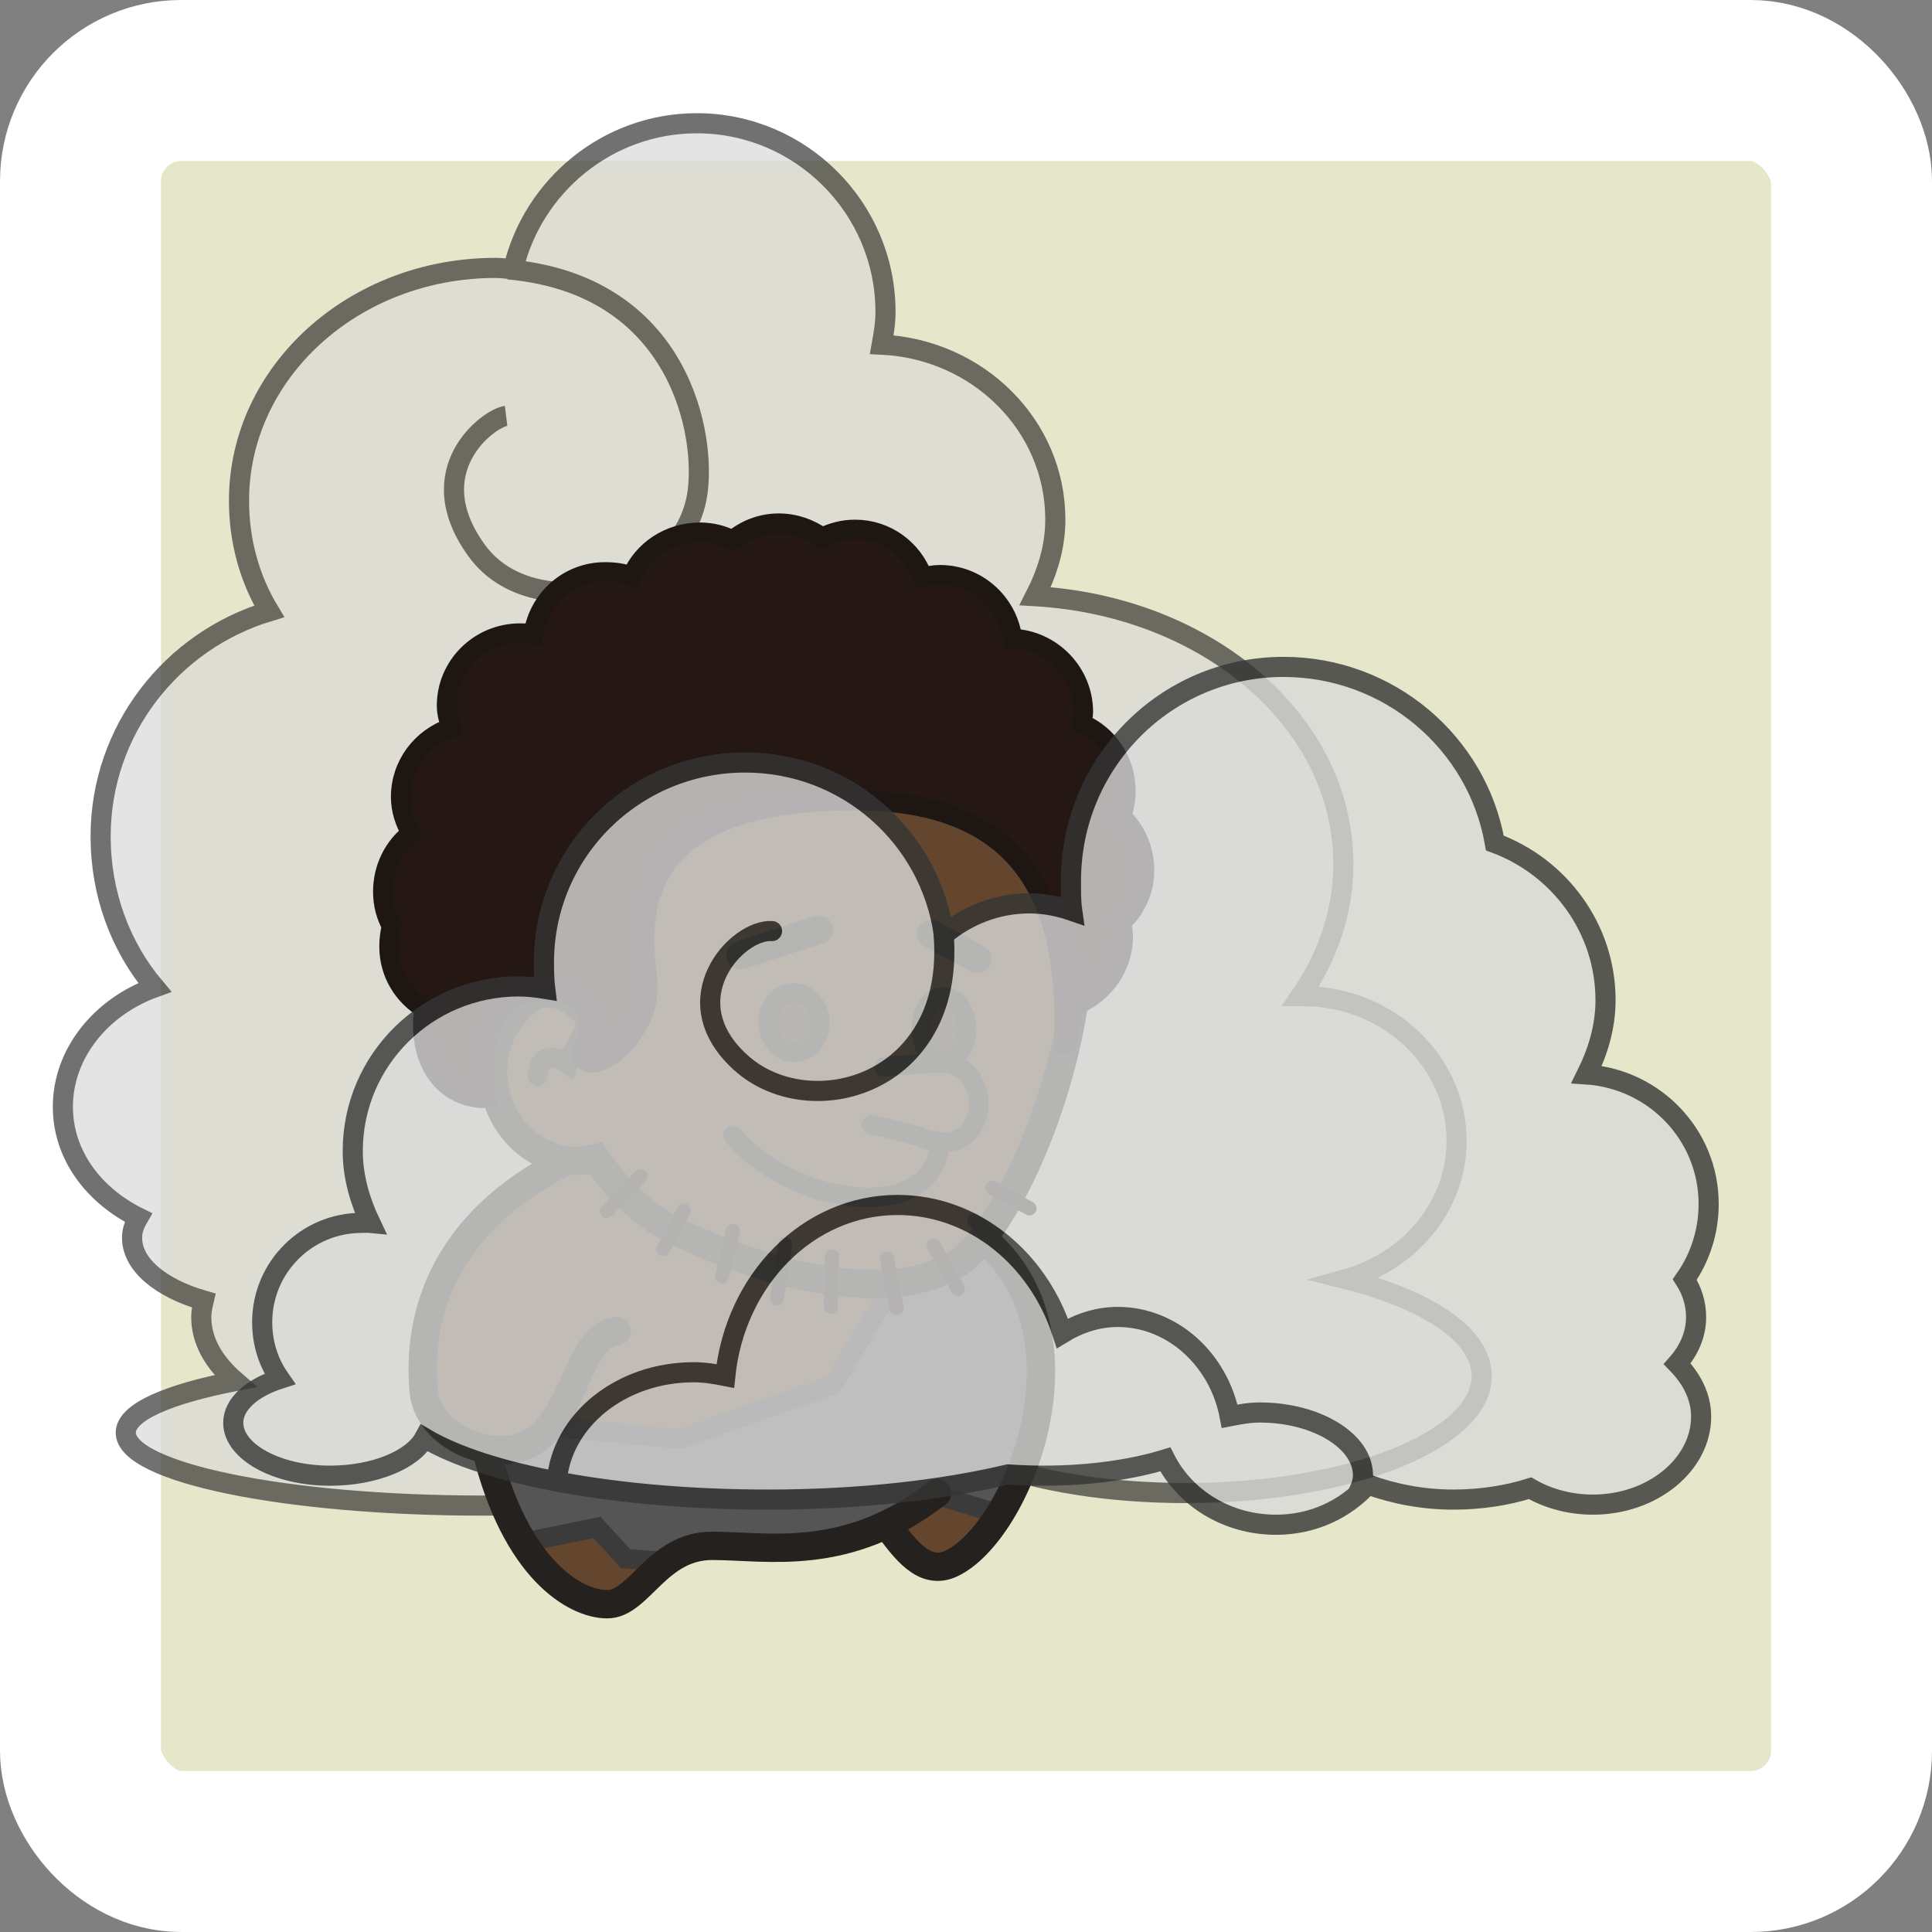 <?xml version="1.0" encoding="UTF-8" standalone="no"?>
<svg
   xmlns:dc="http://purl.org/dc/elements/1.1/"
   xmlns:cc="http://creativecommons.org/ns#"
   xmlns:rdf="http://www.w3.org/1999/02/22-rdf-syntax-ns#"
   xmlns:svg="http://www.w3.org/2000/svg"
   xmlns="http://www.w3.org/2000/svg"
   xmlns:sodipodi="http://sodipodi.sourceforge.net/DTD/sodipodi-0.dtd"
   xmlns:inkscape="http://www.inkscape.org/namespaces/inkscape"
   version="1.0"
   width="100%"
   height="100%"
   viewBox="0 0 48 48"
   id="svg2383"
   sodipodi:version="0.32"
   inkscape:version="0.46"
   sodipodi:docname="fog.svg"
   inkscape:output_extension="org.inkscape.output.svg.inkscape">
  <rect x="0" y="0" width="48" height="48" fill="#808080" stroke="none"/>
  <sodipodi:namedview
     inkscape:window-height="670"
     inkscape:window-width="672"
     inkscape:pageshadow="2"
     inkscape:pageopacity="0.0"
     guidetolerance="10.0"
     gridtolerance="10.0"
     objecttolerance="10.0"
     borderopacity="1.0"
     bordercolor="#666666"
     pagecolor="#ffffff"
     id="base"
     showgrid="false"
     inkscape:zoom="15.41943"
     inkscape:cx="14.33872"
     inkscape:cy="21.066889"
     inkscape:window-x="0"
     inkscape:window-y="278"
     inkscape:current-layer="svg2383" />
  <defs
     id="defs2385">
    <inkscape:perspective
       sodipodi:type="inkscape:persp3d"
       inkscape:vp_x="0 : 0.5 : 1"
       inkscape:vp_y="0 : 1000 : 0"
       inkscape:vp_z="1 : 0.5 : 1"
       inkscape:persp3d-origin="0.5 : 0.33333333 : 1"
       id="perspective9" />
    <inkscape:perspective
       id="perspective3190"
       inkscape:persp3d-origin="0.5 : 0.33333333 : 1"
       inkscape:vp_z="1 : 0.5 : 1"
       inkscape:vp_y="0 : 1000 : 0"
       inkscape:vp_x="0 : 0.5 : 1"
       sodipodi:type="inkscape:persp3d" />
  </defs>
  <rect
     width="44"
     height="44"
     ry="2.5"
     x="2"
     y="2"
     id="r2393"
     style="fill:#e6e7ca;fill-opacity:1;fill-rule:evenodd;stroke:#ffffff;stroke-width:4;stroke-linecap:round;stroke-linejoin:miter;marker:none;stroke-miterlimit:4;stroke-dasharray:none;stroke-dashoffset:0;stroke-opacity:1;visibility:visible;display:inline;overflow:visible;enable-background:accumulate" />
  <g
     id="g5172"
     style="opacity:0.7">
    <path
       id="path5141"
       d="M 17.312 3.062 C 15.097 3.062 13.234 4.619 12.75 6.688 C 12.605 6.679 12.46 6.656 12.312 6.656 C 8.782 6.656 5.938 9.252 5.938 12.438 C 5.938 13.433 6.195 14.37 6.688 15.188 C 4.26 15.919 2.5 18.147 2.5 20.781 C 2.5 22.202 2.989 23.517 3.844 24.531 C 2.5 25.017 1.562 26.176 1.562 27.5 C 1.562 28.683 2.319 29.697 3.438 30.25 C 3.342 30.415 3.281 30.569 3.281 30.75 C 3.281 31.427 4.003 32.007 5.062 32.312 C 5.03 32.447 5 32.579 5 32.719 C 5 33.319 5.317 33.856 5.844 34.312 C 4.166 34.639 3.125 35.087 3.125 35.594 C 3.125 36.584 7.092 37.406 12 37.406 C 16.448 37.406 20.129 36.736 20.781 35.875 C 21.858 36.151 23.021 36.312 24.25 36.312 C 24.323 36.312 24.396 36.314 24.469 36.312 C 25.782 36.801 27.521 37.094 29.469 37.094 C 33.516 37.094 36.812 35.78 36.812 34.188 C 36.812 33.167 35.47 32.294 33.438 31.781 C 35.017 31.341 36.188 29.969 36.188 28.344 C 36.188 26.363 34.485 24.75 32.375 24.75 C 32.354 24.75 32.333 24.75 32.312 24.75 C 32.98 23.782 33.375 22.656 33.375 21.469 C 33.375 17.929 30.004 15.061 25.719 14.812 C 26.016 14.231 26.219 13.598 26.219 12.906 C 26.219 10.568 24.299 8.676 21.906 8.562 C 21.954 8.296 22 8.03 22 7.75 C 22 5.167 19.896 3.062 17.312 3.062 z "
       style="opacity:1;fill:#d9d9d9;fill-opacity:1;fill-rule:evenodd;stroke:#353535;stroke-width:0.5;stroke-linecap:butt;stroke-linejoin:miter;marker:none;marker-start:none;marker-mid:none;marker-end:none;stroke-miterlimit:4;stroke-dasharray:none;stroke-dashoffset:0;stroke-opacity:1;visibility:visible;display:inline;overflow:visible;enable-background:accumulate" />
    <path
       sodipodi:nodetypes="cssc"
       id="path5170"
       d="M 12.629,6.693 C 16.931,7.079 17.564,10.874 17.317,12.319 C 16.903,14.736 13.216,15.547 11.857,13.697 C 10.387,11.698 12.133,10.388 12.574,10.333"
       style="fill:none;fill-rule:evenodd;stroke:#353535;stroke-width:0.5;stroke-linecap:butt;stroke-linejoin:miter;stroke-opacity:1;opacity:1;color:#000000;fill-opacity:1;marker:none;marker-start:none;marker-mid:none;marker-end:none;stroke-miterlimit:4;stroke-dasharray:none;stroke-dashoffset:0;visibility:visible;display:inline;overflow:visible;enable-background:accumulate" />
  </g>
  <g
     id="g3327"
     transform="matrix(0.704,0,0,0.704,-65.549,10.563)">
    <path
       style="fill:#64462e;fill-opacity:1;fill-rule:evenodd;stroke:none;marker:none;visibility:visible;display:inline;overflow:visible;enable-background:accumulate"
       id="p3208"
       d="M 113.4,25.84 C 108.3,28.34 107.91,32.34 108.06,34.09 C 108.15,35.16 109.19,35.93 110.28,36.12 L 110.28,36.15 C 111.31,40.37 113.39,41.62 114.53,41.62 C 115.66,41.62 116.29,39.56 118.25,39.56 C 119.82,39.56 121.94,39.92 124.37,38.78 L 124.43,38.84 C 125.05,39.66 125.71,40.61 126.68,40.15 C 129.02,39.04 131.8,32.11 127.84,28.75 L 113.4,25.84 z" />
    <path
       style="opacity:1;fill:#555555;fill-opacity:1;fill-rule:evenodd;stroke:none;marker:none;visibility:visible;display:inline;overflow:visible;enable-background:accumulate"
       id="p2537"
       d="M 125.84,28.34 L 122.5,33.87 L 117.09,35.78 L 112.56,35.34 L 110.31,36.31 C 110.65,37.64 111.1,38.65 111.59,39.43 L 114.18,38.9 L 115.18,40 L 116.65,40.12 C 117.08,39.81 117.58,39.56 118.25,39.56 C 119.82,39.56 121.94,39.92 124.37,38.78 L 124.43,38.84 C 124.53,38.97 124.61,39.11 124.71,39.25 L 126.34,37.81 L 128.37,38.43 C 129.98,35.87 130.84,31.29 127.84,28.75 L 125.84,28.34 z" />
    <path
       style="opacity:1;fill:none;fill-opacity:1;fill-rule:evenodd;stroke:#3b3b3b;stroke-width:0.69;stroke-linecap:butt;stroke-linejoin:miter;marker:none;stroke-miterlimit:4;stroke-dasharray:none;stroke-dashoffset:0;stroke-opacity:1;visibility:visible;display:inline;overflow:visible;enable-background:accumulate"
       id="p2542"
       d="M 125.84,28.34 L 122.5,33.87 L 117.09,35.78 L 112.56,35.34 M 126.34,37.81 L 128.37,38.43 M 111.59,39.43 L 114.18,38.9 L 115.18,40 L 116.65,40.12" />
    <path
       style="fill:none;fill-opacity:1;fill-rule:evenodd;stroke:#24211e;stroke-width:1;stroke-linecap:round;stroke-linejoin:miter;marker:none;stroke-miterlimit:4;stroke-dasharray:none;stroke-dashoffset:0;stroke-opacity:1;visibility:visible;display:inline;overflow:visible;enable-background:accumulate"
       id="p3234"
       d="M 113.17,25.93 C 108.07,28.43 107.91,32.33 108.06,34.07 C 108.2,35.82 110.87,36.84 112.18,35.68 C 113.49,34.51 113.57,32.12 114.88,31.97" />
    <path
       style="fill:none;fill-opacity:1;fill-rule:evenodd;stroke:#24211e;stroke-width:1;stroke-linecap:round;stroke-linejoin:miter;marker:none;stroke-miterlimit:4;stroke-dasharray:none;stroke-dashoffset:0;stroke-opacity:1;visibility:visible;display:inline;overflow:visible;enable-background:accumulate"
       id="p3236"
       d="M 110.27,36.16 C 111.3,40.37 113.4,41.61 114.54,41.61 C 115.67,41.61 116.29,39.55 118.24,39.55 C 120.2,39.55 122.98,40.17 126.18,37.69" />
    <path
       style="fill:none;fill-opacity:1;fill-rule:evenodd;stroke:#24211e;stroke-width:1;stroke-linecap:butt;stroke-linejoin:miter;marker:none;stroke-miterlimit:4;stroke-dasharray:none;stroke-dashoffset:0;stroke-opacity:1;visibility:visible;display:inline;overflow:visible;enable-background:accumulate"
       id="p3238"
       d="M 124.42,38.83 C 125.04,39.65 125.72,40.63 126.69,40.17 C 129.03,39.06 131.82,32.11 127.85,28.75" />
    <g
       id="g3483">
      <path
         style="fill:#64462e;fill-opacity:1;fill-rule:evenodd;stroke:none;marker:none;visibility:visible;display:inline;overflow:visible;enable-background:accumulate"
         id="p3212"
         d="M 120.64,7.4 C 113.71,7.1 109.69,12.21 111.73,20.28 C 111,20.85 110.51,21.77 110.51,22.81 C 110.51,24.54 111.83,25.96 113.45,25.96 C 113.69,25.96 113.92,25.93 114.14,25.87 C 114.91,27 115.8,27.83 116.7,28.31 C 118.45,29.23 123.7,31.4 126.79,29.65 C 129.88,27.9 136.27,10.92 124.01,7.93 C 122.83,7.62 121.7,7.45 120.64,7.4 z" />
      <path
         style="fill:none;fill-opacity:1;fill-rule:evenodd;stroke:#24211e;stroke-width:1;stroke-linecap:round;stroke-linejoin:miter;marker:none;stroke-miterlimit:4;stroke-dasharray:none;stroke-dashoffset:0;stroke-opacity:1;visibility:visible;display:inline;overflow:visible;enable-background:accumulate"
         id="p3222"
         d="M 119.25,18.71 L 122.01,17.8" />
      <path
         style="fill:none;fill-opacity:1;fill-rule:evenodd;stroke:#24211e;stroke-width:1;stroke-linecap:round;stroke-linejoin:miter;marker:none;stroke-miterlimit:4;stroke-dasharray:none;stroke-dashoffset:0;stroke-opacity:1;visibility:visible;display:inline;overflow:visible;enable-background:accumulate"
         id="p3224"
         d="M 125.97,17.95 L 127.6,18.84" />
      <path
         style="fill:none;fill-rule:evenodd;stroke:#24211e;stroke-width:1;stroke-linecap:butt;stroke-linejoin:miter;stroke-miterlimit:4;stroke-dasharray:none;stroke-opacity:1;display:inline"
         id="p3241"
         d="M 120.64,7.4 C 113.71,7.1 109.69,12.21 111.73,20.28 C 111,20.85 110.51,21.77 110.51,22.81 C 110.51,24.54 111.83,25.96 113.45,25.96 C 113.69,25.96 113.92,25.93 114.14,25.87 C 114.91,27 115.8,27.83 116.7,28.31 C 118.45,29.23 123.7,31.4 126.79,29.65 C 129.88,27.9 136.27,10.92 124.01,7.93 C 122.83,7.62 121.7,7.45 120.64,7.4 z" />
      <path
         style="fill:none;fill-opacity:1;fill-rule:evenodd;stroke:#24211e;stroke-width:0.69;stroke-linecap:round;stroke-linejoin:miter;marker:none;stroke-miterlimit:4;stroke-dasharray:none;stroke-dashoffset:0;stroke-opacity:1;visibility:visible;display:inline;overflow:visible;enable-background:accumulate"
         id="p3243"
         d="M 111.63,20.49 C 112.57,19.85 113.32,20.42 113.85,21.04 C 113.5,21.92 113.23,22.19 113.14,22.54 C 112.52,22.1 112.08,22.36 112.08,22.98" />
      <g
         style="display:inline"
         id="g3245"
         transform="translate(96,0)">
        <path
           style="fill:none;fill-rule:evenodd;stroke:#201915;stroke-width:0.5;stroke-linecap:round;stroke-linejoin:miter;stroke-miterlimit:4;stroke-dasharray:none;stroke-opacity:1;display:inline"
           id="p3247"
           d="M 19.72,26.5 L 18.53,27.73" />
        <path
           style="fill:none;fill-rule:evenodd;stroke:#201915;stroke-width:0.5;stroke-linecap:round;stroke-linejoin:miter;stroke-miterlimit:4;stroke-dasharray:none;stroke-opacity:1;display:inline"
           id="p3249"
           d="M 21.24,27.72 L 20.52,29.08" />
        <path
           style="fill:none;fill-rule:evenodd;stroke:#201915;stroke-width:0.5;stroke-linecap:round;stroke-linejoin:miter;stroke-miterlimit:4;stroke-dasharray:none;stroke-opacity:1;display:inline"
           id="p3252"
           d="M 22.97,28.44 L 22.59,30.05" />
        <path
           style="fill:none;fill-rule:evenodd;stroke:#201915;stroke-width:0.5;stroke-linecap:round;stroke-linejoin:miter;stroke-miterlimit:4;stroke-dasharray:none;stroke-opacity:1;display:inline"
           id="p3254"
           d="M 24.82,28.91 L 24.53,30.81" />
        <path
           style="fill:none;fill-rule:evenodd;stroke:#201915;stroke-width:0.5;stroke-linecap:round;stroke-linejoin:miter;stroke-miterlimit:4;stroke-dasharray:none;stroke-opacity:1;display:inline"
           id="p3256"
           d="M 26.47,29.33 L 26.43,31.11" />
        <path
           style="fill:none;fill-rule:evenodd;stroke:#201915;stroke-width:0.5;stroke-linecap:round;stroke-linejoin:miter;stroke-miterlimit:4;stroke-dasharray:none;stroke-opacity:1;display:inline"
           id="p3258"
           d="M 28.41,29.41 L 28.75,31.15" />
        <path
           style="fill:none;fill-rule:evenodd;stroke:#201915;stroke-width:0.5;stroke-linecap:round;stroke-linejoin:miter;stroke-miterlimit:4;stroke-dasharray:none;stroke-opacity:1;display:inline"
           id="p3260"
           d="M 30.06,28.95 L 30.91,30.47" />
        <path
           style="fill:none;fill-rule:evenodd;stroke:#201915;stroke-width:0.5;stroke-linecap:round;stroke-linejoin:miter;stroke-miterlimit:4;stroke-dasharray:none;stroke-opacity:1;display:inline"
           id="p3262"
           d="M 31.5,28.06 L 32.43,28.99" />
        <path
           style="fill:none;fill-rule:evenodd;stroke:#201915;stroke-width:0.5;stroke-linecap:round;stroke-linejoin:miter;stroke-miterlimit:4;stroke-dasharray:none;stroke-opacity:1;display:inline"
           id="p3264"
           d="M 32.13,26.92 L 33.44,27.64" />
      </g>
      <path
         style="opacity:1;fill:#251814;fill-opacity:1;fill-rule:evenodd;stroke:#1d1613;stroke-width:0.69;stroke-linecap:butt;stroke-linejoin:miter;marker:none;stroke-miterlimit:4;stroke-dasharray:none;stroke-dashoffset:0;stroke-opacity:1;visibility:visible;display:inline;overflow:visible;enable-background:accumulate"
         id="p3439"
         d="M 120.59,3.46 C 119.97,3.46 119.41,3.69 118.96,4.06 C 118.62,3.88 118.22,3.78 117.81,3.78 C 116.74,3.78 115.79,4.41 115.4,5.34 C 115.11,5.22 114.79,5.18 114.46,5.18 C 113.17,5.18 112.12,6.13 111.93,7.37 C 111.77,7.34 111.63,7.34 111.46,7.34 C 110.04,7.34 108.87,8.48 108.87,9.9 C 108.87,10.18 108.95,10.43 109.03,10.68 C 108,11.02 107.25,11.98 107.25,13.12 C 107.25,13.59 107.4,14.02 107.62,14.4 C 107,14.87 106.62,15.63 106.62,16.46 C 106.62,16.91 106.73,17.32 106.93,17.68 C 106.87,17.91 106.84,18.15 106.84,18.4 C 106.84,19.34 107.34,20.14 108.09,20.59 C 108.04,20.79 108.03,20.97 108.03,21.18 C 108.03,22.61 108.84,23.76 110.27,23.76 C 109.95,21.58 110.65,19.52 112.94,20.04 C 114.39,20.35 113.85,21.51 113.62,22.18 C 113.83,23.25 116.18,21.52 115.96,19.59 C 115.75,17.65 115.11,13.25 123.28,13.25 C 129.86,13.25 130.85,17.58 130.65,22.18 C 130.9,21.14 131.1,20.06 131.18,18.96 C 131.27,19.37 131.38,19.8 131.46,20.28 C 132.22,19.82 132.74,19 132.75,18.06 C 132.75,17.89 132.71,17.72 132.68,17.56 C 133.18,17.09 133.5,16.45 133.5,15.71 C 133.5,14.97 133.19,14.28 132.68,13.81 C 132.79,13.52 132.84,13.22 132.84,12.9 C 132.84,11.83 132.2,10.92 131.28,10.53 C 131.3,10.4 131.34,10.26 131.34,10.12 C 131.34,8.73 130.22,7.58 128.84,7.53 C 128.67,6.26 127.59,5.28 126.28,5.28 C 126.06,5.28 125.88,5.32 125.68,5.37 C 125.32,4.38 124.39,3.68 123.28,3.68 C 122.86,3.68 122.47,3.79 122.12,3.96 C 121.69,3.65 121.16,3.46 120.59,3.46 z" />
      <path
         style="opacity:1;fill:none;fill-opacity:1;fill-rule:evenodd;stroke:#24211e;stroke-width:0.69;stroke-linecap:round;stroke-linejoin:miter;marker:none;stroke-miterlimit:4;stroke-dasharray:none;stroke-dashoffset:0;stroke-opacity:1;visibility:visible;display:inline;overflow:visible;enable-background:accumulate"
         id="p3315"
         d="M 124.3,22.65 C 124.3,22.65 125.25,22.55 126.13,22.5 C 128.32,22.38 128.09,25.95 125.83,25.2 C 124.96,24.91 123.87,24.69 123.87,24.69" />
      <path
         style="opacity:1;fill:none;fill-opacity:1;fill-rule:evenodd;stroke:#24211e;stroke-width:0.69;stroke-linecap:round;stroke-linejoin:miter;marker:none;stroke-miterlimit:4;stroke-dasharray:none;stroke-dashoffset:0;stroke-opacity:1;visibility:visible;display:inline;overflow:visible;enable-background:accumulate"
         id="p3321"
         d="M 118.98,25.06 C 121.02,27.53 125.98,28.26 126.27,25.42" />
      <path
         style="opacity:1;fill:#382a1d;fill-opacity:1;fill-rule:evenodd;stroke:#24211e;stroke-width:0.69;stroke-linecap:round;stroke-linejoin:miter;marker:none;stroke-miterlimit:4;stroke-dasharray:none;stroke-dashoffset:0;stroke-opacity:1;visibility:visible;display:inline;overflow:visible;enable-background:accumulate"
         id="p3323"
         d="M 122.04,21.08 C 122.04,21.65 121.63,22.13 121.13,22.13 C 120.62,22.13 120.22,21.65 120.22,21.08 C 120.22,20.5 120.62,20.03 121.13,20.03 C 121.63,20.03 122.04,20.5 122.04,21.08 L 122.04,21.08 z" />
      <path
         style="opacity:1;fill:#382a1d;fill-opacity:1;fill-rule:evenodd;stroke:#24211e;stroke-width:0.69;stroke-linecap:round;stroke-linejoin:miter;marker:none;stroke-miterlimit:4;stroke-dasharray:none;stroke-dashoffset:0;stroke-opacity:1;visibility:visible;display:inline;overflow:visible;enable-background:accumulate"
         id="p3325"
         d="M 127.22,21.3 C 127.22,21.92 126.86,22.43 126.42,22.43 C 125.97,22.43 125.62,21.92 125.62,21.3 C 125.62,20.67 125.97,20.17 126.42,20.17 C 126.86,20.17 127.22,20.67 127.22,21.3 L 127.22,21.3 z" />
    </g>
  </g>
  <g
     id="g4492"
     transform="translate(-0.543,1.781)"
     style="opacity:0.8">
    <path
       sodipodi:nodetypes="cscscsscsscsscsscscscscscsscscscscc"
       id="path2382"
       d="M 32.432,14.788 C 29.504,14.788 27.151,17.172 27.151,20.101 C 27.151,20.358 27.146,20.602 27.182,20.851 C 26.846,20.735 26.495,20.663 26.119,20.663 C 25.311,20.663 24.568,20.961 23.994,21.444 C 23.655,19.016 21.578,17.163 19.057,17.163 C 16.299,17.163 14.057,19.374 14.057,22.132 C 14.057,22.347 14.062,22.58 14.088,22.788 C 13.876,22.754 13.653,22.726 13.432,22.726 C 11.158,22.726 9.307,24.545 9.307,26.819 C 9.307,27.454 9.488,28.063 9.744,28.601 C 9.672,28.594 9.6,28.601 9.526,28.601 C 8.161,28.601 7.057,29.705 7.057,31.069 C 7.057,31.596 7.213,32.074 7.494,32.476 C 6.8,32.702 6.338,33.104 6.338,33.569 C 6.338,34.28 7.408,34.882 8.744,34.882 C 9.849,34.882 10.798,34.483 11.088,33.944 C 12.621,34.858 15.862,35.476 19.619,35.476 C 21.901,35.476 23.952,35.238 25.588,34.851 C 25.87,34.869 26.165,34.882 26.463,34.882 C 27.641,34.882 28.694,34.723 29.494,34.476 C 29.981,35.437 31.03,36.101 32.244,36.101 C 33.172,36.101 33.968,35.712 34.526,35.101 C 35.172,35.333 35.883,35.476 36.651,35.476 C 37.326,35.476 37.972,35.377 38.557,35.194 C 38.996,35.448 39.539,35.601 40.119,35.601 C 41.598,35.601 42.807,34.607 42.807,33.413 C 42.807,32.911 42.569,32.468 42.213,32.101 C 42.495,31.781 42.682,31.388 42.682,30.944 C 42.682,30.6 42.578,30.283 42.401,30.007 C 42.775,29.478 42.994,28.829 42.994,28.132 C 42.994,26.416 41.65,25.028 39.963,24.913 C 40.24,24.355 40.432,23.734 40.432,23.069 C 40.432,21.273 39.275,19.75 37.682,19.163 C 37.248,16.67 35.048,14.788 32.432,14.788 z"
       style="opacity:1;fill:#d9d9d9;fill-opacity:1;fill-rule:evenodd;stroke:#353535;stroke-width:0.5;stroke-linecap:butt;stroke-linejoin:miter;marker:none;marker-start:none;marker-mid:none;marker-end:none;stroke-miterlimit:4;stroke-dasharray:none;stroke-dashoffset:0;stroke-opacity:1;visibility:visible;display:inline;overflow:visible;enable-background:accumulate" />
    <path
       sodipodi:nodetypes="csscscccsc"
       id="path4478"
       d="M 34.281,35.312 C 34.352,35.172 34.406,35.031 34.406,34.875 C 34.406,34.019 33.251,33.313 31.844,33.312 C 31.573,33.312 31.338,33.359 31.094,33.406 C 30.83,32.006 29.677,30.938 28.312,30.938 C 27.813,30.938 27.345,31.096 26.938,31.344 C 26.34,29.494 24.736,28.156 22.844,28.156 C 20.608,28.156 18.805,30.027 18.562,32.406 C 18.309,32.356 18.053,32.312 17.781,32.312 C 15.96,32.312 14.491,33.514 14.375,35.031"
       style="opacity:1;fill:none;fill-opacity:1;fill-rule:evenodd;stroke:#353535;stroke-width:0.5;stroke-linecap:round;stroke-linejoin:miter;marker:none;marker-start:none;marker-mid:none;marker-end:none;stroke-miterlimit:4;stroke-dasharray:none;stroke-dashoffset:0;stroke-opacity:1;visibility:visible;display:inline;overflow:visible;enable-background:accumulate" />
    <path
       id="path4490"
       d="M 23.99,21.462 C 24.267,25.174 20.665,26.171 18.948,24.62 C 17.23,23.069 18.837,21.296 19.724,21.351"
       style="opacity:1;fill:none;fill-opacity:1;fill-rule:evenodd;stroke:#353535;stroke-width:0.5;stroke-linecap:round;stroke-linejoin:miter;marker:none;marker-start:none;marker-mid:none;marker-end:none;stroke-miterlimit:4;stroke-dasharray:none;stroke-dashoffset:0;stroke-opacity:1;visibility:visible;display:inline;overflow:visible;enable-background:accumulate" />
  </g>
</svg>
